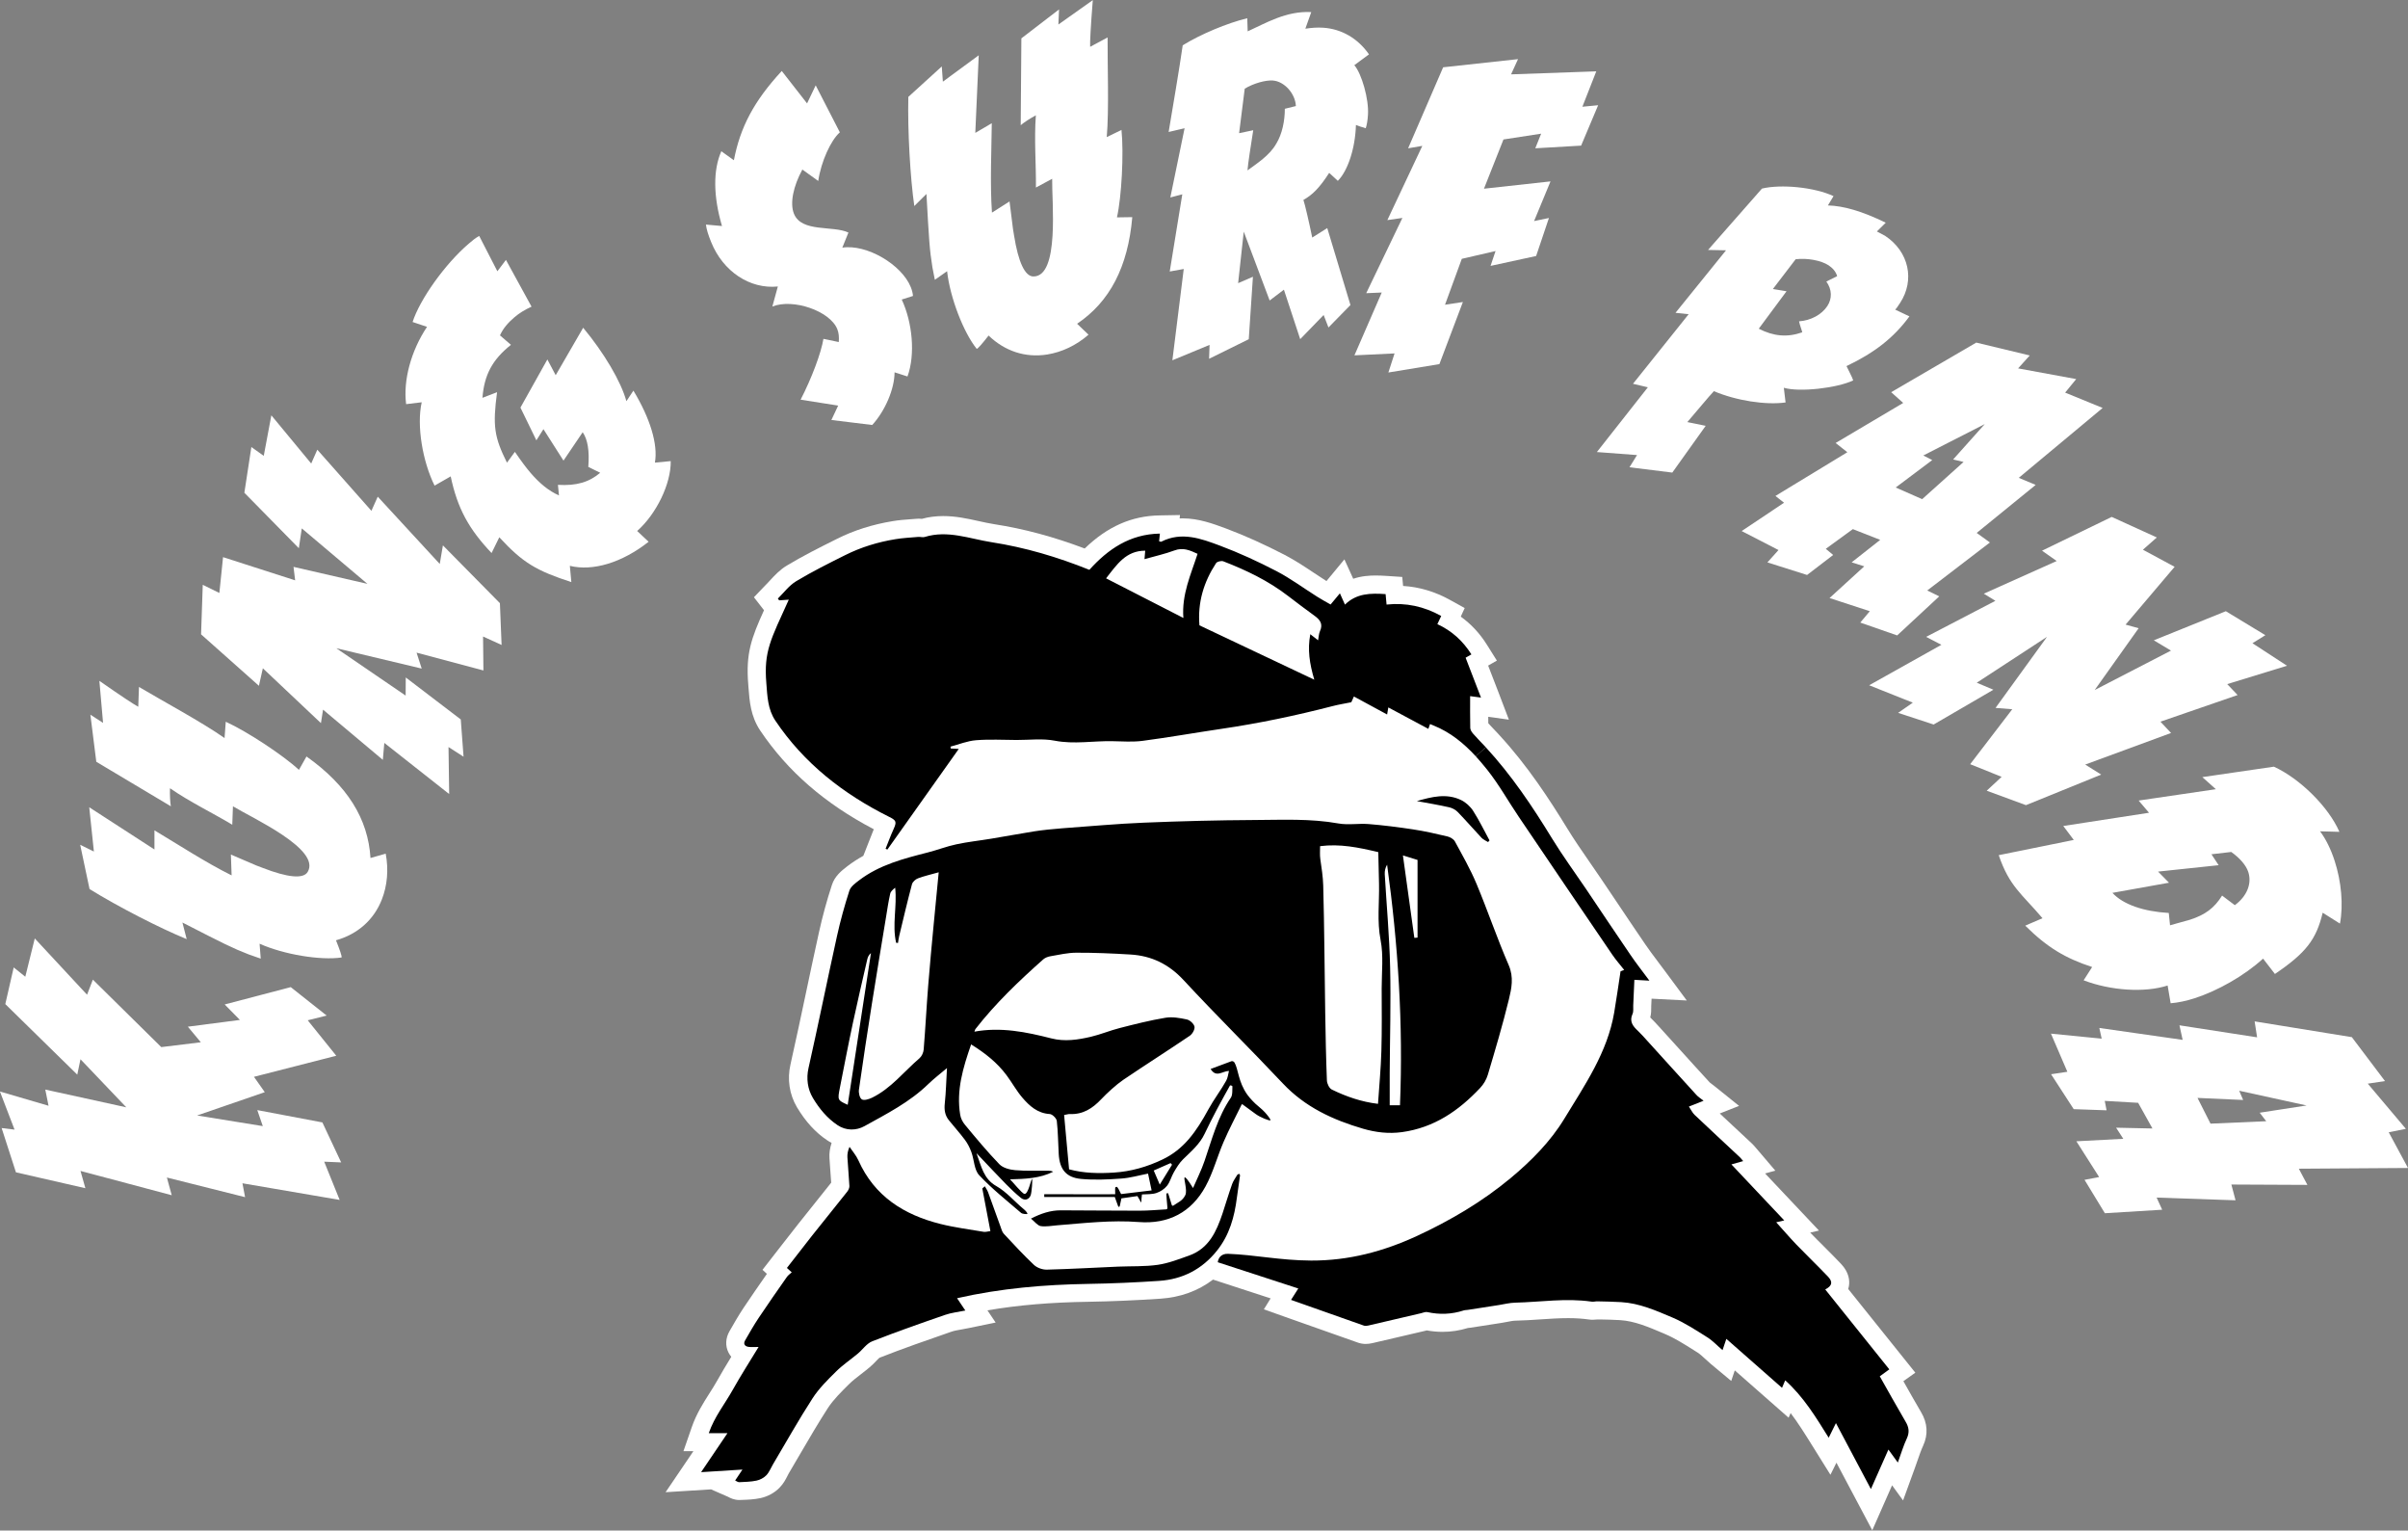 <?xml version="1.0" encoding="UTF-8"?>
<svg xmlns="http://www.w3.org/2000/svg" version="1.1" viewBox="0 0 398.79 253.4">
  <rect x="0" y="0" width="398.79" height="253.4" fill="#808080" stroke="none"/>
  <defs>
    <style>
      .cls-1 {
        fill: #fff;
      }
    </style>
  </defs>
  <!-- Generator: Adobe Illustrator 28.7.5, SVG Export Plug-In . SVG Version: 1.2.0 Build 176)  -->
  <g>
    <g id="Layer_1">
      <g>
        <g>
          <path class="cls-1" d="M40.15,195.9l.44,2.3-12.95-3.25.8,2.93-15.11-4.02.81,2.86-11.5-2.63-2.37-7.33,2.14.26-2.42-6.31,8.05,2.36-.54-2.68,13.42,2.94-7.59-7.96-.53,2.55-11.92-11.68,1.39-6.07,1.92,1.54,1.57-6.34,8.66,9.32.96-2.5,11.33,11.17,6.55-.8-2.15-2.58,8.62-1.12-2.52-2.56,10.94-2.87,5.95,4.71-3.14.78,4.73,5.87-13.63,3.49,1.79,2.54-11.21,3.86,10.88,1.76-.91-2.65,10.78,2.04,3.11,6.62-2.81-.12,2.56,6.33-16.13-2.76Z"/>
          <path class="cls-1" d="M55.65,155.69c.59,1.47,1.03,2.72.91,2.83-3.45.51-9.55-.48-13.57-2.28l.19,2.47-1.97-.69c-2.82-1.1-4.11-1.76-11-5.29l.71,2.75c-4.4-1.79-11.36-5.36-16.09-8.29l-1.55-7.33,2.27,1.12-.77-7.33,10.8,6.99v-3.17c3.7,2.21,8.44,5.3,12.78,7.46l-.12-3.45c5.35,2.32,4.17,1.78,5.25,2.2,4.16,1.62,6.77,1.87,7.47.67,2.24-3.76-9.26-8.95-12.38-10.86l-.11,3.05c-3.32-1.99-6.97-3.73-10.32-6.04-.03,1.07.02,2.33.15,2.99l-12.35-7.37-.98-7.8,2.1,1.36-.61-6.96c3.52,2.46,5.8,3.96,6.44,4.29l.12-3.28c3.76,2.24,10.53,5.89,14.17,8.46l.2-2.7c3.54,1.61,9.57,5.59,12.12,7.97l1.25-2.22c6.78,4.81,10.2,10.32,10.6,16.81l2.52-.72c.5,2.67.26,5.28-.63,7.56-1.33,3.42-4.03,5.77-7.59,6.78Z"/>
          <path class="cls-1" d="M63.65,122.97l-.25,2.83-9.9-8.31-.35,2.23-9.62-9.08-.65,2.9-9.58-8.52.28-8.2,2.75,1.35.61-5.93,11.94,3.84-.27-2.23,12.24,2.81-10.87-9.18-.49,3.28-9.02-9.18,1.16-7.57,2.05,1.46,1.26-6.71,6.6,7.98,1.01-2.29,8.96,10.12,1.05-2.34,10.27,11.14.52-3.08,9.44,9.57.28,6.92-3.07-1.4.06,5.62-11.07-2.95.85,2.64-14.14-3.37,11.48,7.84.02-3,9.11,6.95.46,6.17-2.49-1.6.11,7.78-10.76-8.48Z"/>
          <path class="cls-1" d="M94.37,93.64l.25,2.73c-5.78-1.88-8.02-3.18-11.93-7.42l-1.28,2.61c-3.77-3.97-5.65-7.39-6.77-12.69l-2.67,1.53c-1.98-3.99-3-9.94-2.13-13.8l-2.58.31c-.51-3.92.8-8.82,3.46-12.8l-2.39-.8c1.22-3.79,5.4-9.63,9.29-12.96.66-.56,1.04-.89,1.74-1.29l3.01,5.85,1.42-1.88,4.24,7.74c-1.16.52-2.08,1.11-2.85,1.77-.98.84-1.82,1.75-2.38,2.98l1.82,1.57c-3.1,2.46-4.43,5.01-4.72,8.77l2.42-.93c-.74,5.56-.48,7.42,1.64,11.67l1.31-1.79c1.15,1.67,1.89,2.65,2.59,3.47,1.5,1.75,3.03,3,4.71,3.74l-.17-1.75c3.1.19,5.19-.46,7-2l-1.97-.97c.21-2.64-.1-4.55-.93-5.74l-3.18,4.7-3.32-5.21-1.17,1.85-2.64-5.42,4.46-7.97,1.38,2.61,4.55-7.86c3.45,4.15,6.25,8.87,7.16,12.16l1.16-1.75c2.76,4.56,4.1,8.9,3.56,11.92l2.62-.25c.06,3.73-2.37,8.75-5.56,11.57l1.9,1.78c-4.36,3.44-9.22,4.94-13.08,3.98Z"/>
          <path class="cls-1" d="M137.68,69.55l1.13-2.4-6.22-.98c1.83-3.54,3.4-7.74,3.78-10.07l2.54.53c.06-.8.02-1.48-.25-2.15-1.21-3-7.34-5.11-10.75-3.73l.91-3.32c-4.62.47-9.07-2.47-11.04-7.34-.49-1.2-.77-2.1-.87-2.91l2.66.24c-1.45-4.93-1.49-9.26-.11-12.38l2.08,1.49c1.05-5.47,3.33-9.81,7.93-14.78l4.19,5.37,1.43-2.99,4,7.78c-1.49,1.3-3.1,4.82-3.58,8.05l-2.63-1.89c-1.51,2.79-2.09,5.58-1.39,7.32,1.27,3.14,6.44,1.9,9.02,3.11l-1.01,2.5c4.02-.62,9.82,2.79,11.33,6.52.22.54.34,1.03.37,1.48l-1.86.59c1.77,3.79,2.28,9.1.95,12.74l-2.14-.69c0,2.71-1.54,6.37-3.7,8.72l-6.78-.83Z"/>
          <path class="cls-1" d="M163.73,55.54c-.97,1.25-1.83,2.26-1.98,2.21-2.18-2.71-4.42-8.48-4.9-12.85l-2.03,1.42-.4-2.05c-.48-2.99-.56-4.43-.99-12.16l-2.01,2c-.68-4.7-1.12-12.51-.99-18.07l5.54-5.04.18,2.52,5.94-4.37-.57,12.85,2.73-1.6c-.04,4.31-.31,9.96.03,14.8l2.91-1.85c.71,5.79.57,4.5.75,5.64.7,4.41,1.81,6.78,3.2,6.78,4.38.03,3.03-12.51,3.11-16.17l-2.69,1.45c.04-3.87-.31-7.9-.01-11.96-.94.51-2,1.19-2.51,1.64l.11-14.38,6.24-4.79-.11,2.5,5.7-4.04c-.34,4.28-.49,7-.44,7.73l2.89-1.55c-.03,4.38.25,12.06-.14,16.5l2.44-1.19c.4,3.87.02,11.08-.75,14.48l2.54-.04c-.72,8.28-3.74,14.01-9.14,17.65l1.89,1.81c-2.05,1.79-4.42,2.89-6.84,3.28-3.63.58-7.02-.56-9.69-3.12Z"/>
          <path class="cls-1" d="M196.06,44.53l-2.34.42,2.08-12.78-1.98.52,2.36-11.46-2.64.62c.6-3.57,1.8-10.63,2.33-14.35,2.94-1.82,7.39-3.69,10.69-4.48l.07,2.17c3.05-1.38,6.36-3.4,10.53-3.19l-.98,2.75c1.02-.15,1.96-.23,2.97-.16,3.02.2,5.73,1.76,7.57,4.41l-2.43,1.79c1.21,1.38,2.44,5.65,2.26,8.23-.06.93-.18,1.65-.37,2.21-.71-.19-1.13-.36-1.62-.54-.12,3.96-1.38,7.63-3,9.25l-1.43-1.32c-1.61,2.49-2.77,3.64-4.27,4.48.24.67.97,3.82,1.46,6.23l2.49-1.57,3.84,12.74-3.64,3.72-.8-2.07-3.88,4-2.7-8.19-2.36,1.79-4.29-11.4-.93,8.53,2.45-1.06-.69,10.34-6.57,3.24.08-2.3-6.16,2.55,1.88-15.1ZM211.38,23.76c.97-1.59,1.41-3.8,1.4-5.75l1.83-.45c-.08-2.03-1.89-4.1-3.83-4.23-1.15-.08-3.13.44-4.64,1.35l-.93,7.37,2.34-.49c-.37,2.36-.88,5.57-.95,6.65,1.52-1.12,3.7-2.49,4.77-4.44Z"/>
          <path class="cls-1" d="M230.97,58.51l-6.66.32,4.52-10.4-2.57.11,5.99-12.46-2.49.36,5.79-12.29-2.35.4,5.8-13.41,12.4-1.35-1.15,2.52,14.11-.5-2.3,5.86,2.61-.25-2.82,6.69-7.59.44.97-2.42-6.24.96-3.23,8.15,11.02-1.21-2.72,6.57,2.46-.51-2.12,6.29-7.55,1.64.83-2.46-5.59,1.29-2.78,7.6,2.96-.45-3.89,10.28-8.45,1.39,1.02-3.15Z"/>
          <path class="cls-1" d="M272.9,64.12l-2.46-.58,9.22-11.52-2.18-.23,8.37-10.35-2.98-.06,8.93-10.16c3.17-.76,8.69-.23,11.85,1.25l-.93,1.54c2.62.08,5.6.93,9.58,2.86l-1.47,1.45,1.34.71c3.97,2.61,4.99,7.34,2.5,11.13-.44.66-.59.9-.81,1.1l2.36,1.12c-2.6,3.55-5.78,6.02-10.42,8.23.28.62.95,1.83,1.11,2.37-2.65,1.27-8.89,1.99-11.49,1.22l.29,2.43c-3.23.46-8.17-.29-11.87-1.87-.81.84-2.97,3.47-4.4,5.12l3.04.62-5.53,7.74-7.09-.88,1.25-2.02-6.65-.5,8.45-10.73ZM298.47,55.01c-.08-.4-.39-1.12-.53-1.81,1.9-.13,3.73-1.08,4.68-2.52.83-1.26.78-2.76-.16-4.07l1.79-.89c-.2-.74-.75-1.35-1.41-1.79-1.26-.83-3.58-1.24-5.46-1.01l-3.77,4.93,2.26.37-4.6,6.2c2.44,1.26,4.72,1.47,7.19.6Z"/>
          <path class="cls-1" d="M294.55,91.07l-6.11-3.15,7.02-4.69-1.43-1.12,11.91-7.24-1.94-1.53,11.19-6.63-1.99-1.78,14.09-8.21,8.86,2.13-1.93,2.14,9.62,1.77-1.83,2.24,6.21,2.54-13.89,11.57,2.8,1.17-9.77,7.95,2.19,1.58-10.38,7.95,1.99.97-6.97,6.47-6.11-2.13,1.58-1.88-6.67-2.18,5.75-5.25-2.09-.66,4.73-3.72-4.53-1.78-4.48,3.26,1.22,1.02-4.32,3.31-6.57-2.08,1.83-2.04ZM318.32,82.65l6.87-6.17-1.73-.41,5.24-5.86-10.18,5.2,1.48.76-6.05,4.54,4.38,1.93Z"/>
          <path class="cls-1" d="M321.51,106.75l-2.52-1.31,11.47-5.97-1.92-1.18,12.07-5.41-2.43-1.71,11.54-5.59,7.47,3.4-2.3,2.03,5.25,2.83-8.12,9.57,2.16.6-7.28,10.23,12.64-6.53-2.85-1.7,11.93-4.82,6.55,3.97-2.14,1.33,5.72,3.73-9.9,3.04,1.72,1.81-12.78,4.41,1.76,1.87-14.22,5.23,2.65,1.66-12.46,5.06-6.5-2.39,2.47-2.3-5.21-2.09,6.97-9.1-2.77-.22,8.53-11.77-11.64,7.6,2.76,1.16-9.9,5.76-5.88-1.93,2.43-1.69-7.23-2.88,11.95-6.69Z"/>
          <path class="cls-1" d="M343.44,139.06l-1.74-2.31,14.2-2.19-1.72-2.02,12.79-1.88-2.24-2,11.85-1.73c4.27,1.95,9.03,6.61,10.85,10.79l-3.21-.09c.92,1.21,1.78,2.91,2.42,4.89,1.11,3.42,1.47,7.32.88,10.39l-2.86-1.8c-1.06,4.43-2.76,6.65-7.91,10.14l-1.96-2.54c-3.1,2.82-7.44,5.29-11.34,6.56-1.37.44-2.72.73-3.97.83l-.5-2.94c-3.77,1.22-9.41.86-13.91-.86l1.41-2.2c-4.41-1.45-7.4-3.2-11.08-6.85l2.86-1.23c-3.43-4.04-5.49-5.26-7.25-10.44l12.43-2.52ZM359.17,151.14l.21,2.05,3.33-.93c2.47-.8,4-1.91,5.29-3.99l2.11,1.59c2.02-1.49,2.85-3.58,2.23-5.49-.38-1.16-1.44-2.33-2.82-3.32l-3.28.38,1.19,1.81-10.03,1.06,1.81,1.84-9.37,1.68c1.76,1.93,5.17,3.09,9.33,3.33Z"/>
          <path class="cls-1" d="M342.38,177.45l-2.72-6.32,8.4.83-.39-1.77,13.8,1.97-.53-2.41,12.86,1.99-.41-2.64,16.1,2.61,5.49,7.27-2.85.43,6.31,7.48-2.84.57,3.19,5.91-18.08.12,1.42,2.68-12.59-.06.69,2.61-13.07-.45.92,2.01-9.49.58-3.37-5.53,2.42-.46-3.77-5.92,7.77-.41-1.19-1.84,6.02.13-2.37-4.25-5.53-.32.3,1.56-5.44-.19-3.75-5.78,2.71-.41ZM366.09,186.03l9.22-.4-1.08-1.41,7.77-1.2-11.17-2.44.66,1.53-7.56-.34,2.16,4.27Z"/>
        </g>
        <g id="trace_jav.">
          <path class="cls-1" d="M304.13,242.17l-.99,1.99-3.12-5c-1.14-1.83-2.24-3.59-3.47-5.21l-.34.76-8.91-7.83-.59,1.75-3.38-2.82c-.34-.29-.65-.58-.96-.86-.46-.42-.86-.79-1.21-1.01l-.65-.41c-1.62-1.02-3.15-1.99-4.74-2.66l-.32-.14c-2.45-1.04-4.77-2.03-7.15-2.17-1.08-.07-2.16-.09-3.24-.11h-.51c-.32.03-.56.05-.79.05-.22,0-.43-.02-.65-.05-.99-.14-2.11-.22-3.38-.22-1.53,0-3.07.1-4.69.21-1.32.09-2.69.18-4.07.21-.38,0-.86.1-1.38.2-.31.06-.63.12-.94.17l-5.1.79c-.11.02-.27.04-.44.05-1.41.43-2.8.64-4.19.64-.87,0-1.76-.08-2.64-.24-.09.03-.18.05-.26.07l-3.17.74c-1.86.44-3.72.87-5.58,1.3-.41.09-.75.13-1.09.13-.43,0-.85-.07-1.24-.2-4.06-1.42-8.07-2.84-12.12-4.28l-3.51-1.25,1.12-1.81-9.54-3.11c-2.48,1.88-5.4,2.94-8.7,3.16-4.24.28-8.12.45-11.87.51-6.27.09-11.72.55-16.79,1.42l1.36,2.02-4.37.9c-.42.09-.82.16-1.21.23-.69.12-1.28.22-1.76.39-4.07,1.41-8.04,2.79-11.9,4.31-.13.1-.38.37-.56.55-.3.32-.65.67-1.06,1.02-.45.38-.94.76-1.43,1.14-.74.57-1.44,1.11-2.01,1.68-1.26,1.25-2.56,2.53-3.46,3.9-1.6,2.47-3.12,5.08-4.6,7.61-.63,1.08-1.26,2.16-1.9,3.24-.08.13-.15.28-.22.42-.27.54-.65,1.28-1.3,1.94-.79.83-1.94,1.47-3.14,1.73-1.07.23-2.09.27-3,.3l-.53.02c-.9,0-1.56-.36-1.87-.53l-2.81-1.23-7.53.47,4.61-6.8h-1.65l1.38-3.98c.75-2.17,1.9-3.98,2.91-5.57.46-.72.89-1.4,1.27-2.08.76-1.36,1.54-2.65,2.36-3.99-.18-.22-.34-.46-.47-.72-.54-1.09-.48-2.36.16-3.49.74-1.29,1.49-2.61,2.35-3.9,1.27-1.9,2.58-3.79,3.86-5.62l-.73-.67,2.97-3.82c.97-1.25,1.93-2.49,2.91-3.72,1.04-1.32,2.1-2.64,3.16-3.96.78-.97,1.56-1.95,2.34-2.93-.04-.58-.08-1.18-.13-1.78-.06-.76-.12-1.53-.16-2.29-.05-.82.07-1.63.34-2.45v-.07c-.25-.13-.49-.27-.72-.43-1.94-1.29-3.57-3.08-5-5.46-1.26-2.13-1.64-4.65-1.07-7.11.89-3.97,1.76-8.04,2.59-11.98.7-3.31,1.4-6.61,2.13-9.91.57-2.58,1.28-5.2,2.13-7.79.46-1.48,1.65-2.41,2.44-3.02l.15-.12c.82-.62,1.69-1.19,2.62-1.7l.91-2.32c.14-.35.28-.69.41-1.04.13-.34.27-.69.41-1.04-8.12-4.25-14.28-9.61-18.8-16.33-1.6-2.38-1.78-4.9-1.95-7.13l-.04-.53c-.42-5.1.51-7.64,2.61-12.27,0-.01-1.67-2.15-1.67-2.15l1.86-1.94c.27-.26.52-.54.78-.82.77-.83,1.63-1.78,2.82-2.49,2.62-1.58,5.38-2.96,8.04-4.29l.28-.14c2.79-1.4,5.87-2.37,9.15-2.91,1.05-.18,2.09-.26,3.09-.33l.93-.07c.13-.01.25-.02.37-.02.17,0,.34.01.5.03,1.12-.31,2.28-.46,3.53-.46,2.09,0,4.01.42,5.86.83.91.2,1.78.39,2.62.52,4.91.76,9.81,2.08,14.95,4.02,3.77-3.64,7.76-5.4,12.4-5.48l3.38-.06-.06.56c.18,0,.35-.01.53-.01,2.64,0,5.05.9,7.18,1.69,3.14,1.18,6.31,2.61,9.71,4.37,1.72.9,3.3,1.95,4.82,2.96.69.46,1.38.92,2.08,1.36l2.97-3.59,1.46,3.21c1.37-.46,2.68-.54,3.72-.54.61,0,1.22.03,1.85.07l2.55.17.14,1.49c2.68.16,5.29.94,7.78,2.32l2.42,1.34-.65,1.42c1.69,1.21,3.14,2.76,4.31,4.62l1.67,2.66-1.44.82v.02c.53,1.34,1.06,2.71,1.62,4.19l1.81,4.75-3.42-.48c0,.36,0,.72.01,1.08.3.33.59.64.89.95.25.26.49.51.73.77,0,0,.17.19.2.22,4.7,5.09,8.34,10.71,11.29,15.52,1.15,1.88,2.4,3.68,3.72,5.59.61.88,1.22,1.76,1.82,2.65l2.39,3.55c1.65,2.46,3.3,4.92,4.97,7.36.62.91,1.28,1.79,2.05,2.81.33.44.67.89,1.02,1.36l3.79,5.11-5.83-.3c-.02.41-.04.83-.06,1.24,0,.05,0,.12,0,.2,0,.4.02,1-.16,1.67.56.54,1.02,1.05,1.47,1.54,0,0,2.33,2.57,3.42,3.77,1.65,1.82,3.29,3.64,4.95,5.44.08.07.18.14.28.22.18.13.37.27.57.44l4.02,3.23-3.2,1.26c.95.89,5.39,5.03,5.39,5.03.24.24.39.42.58.64l.18.21,3.05,3.58-1.69.47,8.92,9.45-1.45.34c.73.76,1.49,1.51,2.24,2.26.96.96,1.91,1.91,2.84,2.89,1.37,1.43,1.48,2.81,1.33,3.71-.03.16-.06.32-.11.48l11.11,13.85-1.98,1.41s.04.07.06.1c.94,1.67,1.89,3.35,2.87,5.02,1.08,1.82,1.2,3.69.35,5.55-.34.73-.61,1.51-.92,2.41-.15.44-.31.89-.48,1.36l-1.93,5.3-1.82-2.5c-.26.58-3.28,7.44-3.28,7.44l-5.96-11.23Z"/>
        </g>
        <g id="trace_jav.-2" data-name="trace_jav.">
          <path d="M315.58,235.36c-1.47-2.5-2.87-5.04-4.27-7.5.52-.38.99-.73,1.58-1.15-3.63-4.52-7.11-8.87-10.61-13.23,1.15-.6,1.3-1.24.44-2.14-1.71-1.79-3.5-3.51-5.22-5.29-1.15-1.2-2.23-2.47-3.34-3.69.25-.06.69-.16,1.33-.31-2.96-3.13-5.8-6.15-8.75-9.27.77-.22,1.3-.37,1.95-.55-.23-.27-.36-.45-.52-.61-2.51-2.35-5.03-4.68-7.53-7.05-.36-.34-.58-.84-.94-1.37.89-.35,1.52-.6,2.43-.96-.51-.41-.9-.64-1.19-.97-2.75-3-5.47-6.03-8.21-9.04-.48-.53-.95-1.06-1.46-1.55-.83-.77-1.47-1.55-.91-2.8.19-.4.1-.93.12-1.41.07-1.4.13-2.81.19-4.25.87.05,1.52.09,2.49.14-1.18-1.59-2.21-2.9-3.14-4.27-2.48-3.62-4.91-7.28-7.37-10.93-1.88-2.78-3.87-5.49-5.62-8.35-3.26-5.33-6.72-10.49-10.97-15.09l-1.66,1.49c.65.71,1.28,1.46,1.88,2.21,1.96,2.46,3.5,5.24,5.27,7.85,5.14,7.61,10.3,15.21,15.47,22.8.58.85,1.27,1.63,1.96,2.51-.32.11-.55.2-.6.23-.37,2.43-.68,4.62-1.05,6.81-1.12,6.63-4.9,12.06-8.27,17.61-2.3,3.78-5.47,6.97-8.9,9.83-4.71,3.91-9.93,6.98-15.46,9.55-5.56,2.57-11.3,4.11-17.56,4.09-5.22-.03-9.25-.95-13.77-1.12-.59-.02-.98.17-1.24.42-.4.39-.45.92-.45.98,4.4,1.43,8.81,2.87,13.33,4.34-.5.79-.92,1.44-1.2,1.89,4.05,1.44,8.06,2.85,12.07,4.26.21.07.48.04.71-.01,2.91-.67,5.82-1.36,8.74-2.04.34-.08.73-.26,1.05-.19,2.03.45,4.03.37,6.01-.27.23-.08.48-.06.71-.1,1.7-.26,3.39-.53,5.09-.79.9-.14,1.8-.38,2.71-.4,4.23-.1,8.45-.79,12.69-.17.31.05.63-.06.95-.05,1.32.03,2.64.05,3.95.13,3.01.18,5.75,1.39,8.46,2.54,2.03.86,3.91,2.1,5.79,3.28.89.55,1.62,1.36,2.53,2.13.27-.8.51-1.51.63-1.87,3.08,2.71,6.18,5.44,9.22,8.11.08-.18.29-.67.53-1.24,3.04,2.73,5.06,6.07,7.2,9.5.42-.84.74-1.49,1.2-2.42,2,3.77,3.84,7.25,5.79,10.92,1-2.27,1.91-4.32,2.9-6.54.57.79,1,1.38,1.56,2.15.54-1.48.92-2.78,1.49-3.99.47-1.03.35-1.85-.21-2.79Z"/>
          <path d="M245.9,123.54c-.65-.7-1.34-1.38-1.96-2.1-.22-.25-.44-.61-.45-.92-.04-1.75-.02-3.5-.02-5.27.39.05.87.12,1.8.25-.91-2.38-1.73-4.48-2.55-6.61.23-.13.59-.34.96-.55-1.43-2.27-3.28-3.92-5.64-5.01.24-.5.44-.91.64-1.35-2.86-1.59-5.84-2.23-9.05-1.89-.06-.64-.11-1.18-.16-1.73-2.48-.17-4.81-.15-6.73,1.74-.27-.61-.48-1.08-.84-1.87-.57.69-1.04,1.25-1.54,1.85-.75-.43-1.48-.82-2.19-1.27-2.26-1.42-4.42-3.03-6.78-4.26-3.04-1.58-6.17-3.02-9.37-4.22-3.11-1.16-6.34-2.36-9.7-.65-.08.04-.22-.04-.36-.07.04-.4.08-.78.13-1.27-4.97.09-8.59,2.57-11.68,6-5.3-2.13-10.64-3.71-16.18-4.57-3.68-.57-7.27-2.05-11.09-.87-.33.1-.72-.04-1.08-.01-1.26.11-2.54.17-3.79.38-2.89.47-5.67,1.32-8.29,2.63s-5.5,2.74-8.12,4.32c-1.17.7-2.04,1.9-3.04,2.88.07.09.14.19.22.29.5-.04,1.01-.07,1.59-.11-2.99,6.61-4.15,8.53-3.72,13.8.17,2.16.23,4.34,1.49,6.22,4.76,7.09,11.25,12.14,18.82,15.92,1.22.61,1.32.82.76,2.06-.49,1.06-.88,2.16-1.32,3.24.1.04.2.09.3.13,3.94-5.56,7.89-11.12,11.82-16.66-.33-.02-.83-.05-1.33-.07-.02-.11-.03-.21-.04-.31,1.41-.37,2.8-.95,4.24-1.06,2.22-.18,4.47-.05,6.7-.04,2.12.01,4.29-.28,6.34.12,3.21.62,6.36.01,9.54.08,1.67.03,3.37.16,5.02-.06,4.34-.57,8.66-1.34,13-1.98,6.21-.91,12.33-2.19,18.4-3.76,1.03-.27,2.07-.43,3.14-.65.1-.22.24-.54.43-.95,1.86,1.01,3.66,1.98,5.5,2.98.07-.44.13-.76.2-1.17,2.27,1.22,4.44,2.38,6.63,3.55.11-.32.19-.53.28-.8.22.09.4.17.57.24,2.8,1.12,5.04,2.97,7,5.1l1.66-1.49c-.05-.06-.11-.12-.16-.18ZM195.98,102.31c-4.36-2.24-8.52-4.37-12.8-6.56,1.8-2.31,3.29-4.58,6.48-4.58-.05.51-.08.92-.12,1.4,1.71-.49,3.38-.85,4.96-1.44,1.41-.53,2.54-.04,3.83.56-1.11,3.44-2.65,6.72-2.35,10.62ZM218.61,104.47c-.2.44-.21.96-.32,1.54-.45-.35-.78-.61-1.29-1.01-.48,2.54-.13,4.84.66,7.53-6.55-3.1-12.78-6.05-19.02-9-.32-3.83.73-7.2,2.75-10.29.17-.27.87-.43,1.2-.31,3.81,1.47,7.47,3.23,10.73,5.74,1.46,1.11,2.92,2.23,4.41,3.3.9.65,1.4,1.35.88,2.5Z"/>
          <path d="M161.32,170.81c4.41-.82,8.62.04,12.81,1.11,2.19.56,4.38.23,6.52-.27,1.62-.38,3.17-1.04,4.79-1.45,2.5-.64,5.02-1.28,7.56-1.7,1.14-.19,2.4.03,3.55.28.51.11,1.17.71,1.27,1.19.09.45-.35,1.22-.78,1.51-3.65,2.47-7.37,4.83-11.02,7.3-1.11.75-2.72,2.22-3.64,3.2-1.43,1.51-3.01,2.56-5.22,2.46-.23-.01-.47.08-.93.16.27,2.96.54,5.92.82,8.99,2.42.66,4.92.7,7.43.54,2.82-.18,5.48-.94,8.05-2.17,3.55-1.69,5.61-4.64,7.6-8.31.89-1.63,2.11-3.22,2.94-4.73.25-.46.32-1,.46-1.62-1.11.03-2.1,1.18-3.04-.32,1.25-.47,2.4-.9,3.46-1.29.11-.04.38.02.5.23.65,1.12.59,3.14,2.11,5.3.51.72,1.31,1.47,1.35,1.51.59.55.95.76,1.55,1.4.36.39,1,1.18.94,1.33-.08.18-1.72-.48-2.44-1.02-.9-.67-1.69-1.24-2.2-1.61-.05-.04-.11-.02-.13.04-1.03,2.1-2.09,4.1-2.98,6.16-1.06,2.45-1.74,5.09-3.01,7.41-2.34,4.27-6.14,6.26-11.04,5.88-4.53-.35-9.01.18-13.51.54-.92.07-1.86.27-2.74.13-.53-.09-.98-.73-1.61-1.24,1.66-.85,3.22-1.37,4.91-1.37,4.35,0,8.71.07,13.06.06,1.44,0,2.89-.13,4.41-.22.13,0,.23-.12.22-.24-.08-.99-.18-2.02-.18-2.28,0-.13.22-.26.32-.08.17.55.34,1.1.58,1.88.04.11.17.16.27.09.72-.52,1.51-.76,1.97-1.73.39-.81-.34-2.82-.1-2.93.11-.05.43.21,1.38,1.76.67-1.55,1.4-2.99,1.91-4.5,1.23-3.58,2.17-7.27,4.36-10.47.32-.46.21-1.5.25-1.87,0-.09-.36-.22-.41-.12-.37.66-1.48,2.66-2.19,4-.69,1.31-1.36,2.63-1.99,3.96-.82,1.75-2.26,2.95-3.6,4.26-.61.6-1.07,1.38-1.51,2.13-.42.72-.62,1.6-1.13,2.24-.43.54-1.12.99-1.78,1.2-.72.23-1.55.18-2.37.23-.02.15-.05.37-.07.65-.03.4-.01.64-.07.65-.05,0-.11-.15-.24-.4-.14-.27-.27-.48-.37-.63-.87.12-1.76.25-2.65.38-.1.45-.19.85-.27,1.25-.04.11-.03.13-.11.15-.07.01-.13,0-.17-.11-.15-.4-.29-.8-.55-1.52h-11.68c0-.15,0-.31,0-.46,3.89,0,11.49.04,11.75,0-.02-.33-.01-1.05,0-1.1.03-.03.13-.12.26-.12.13.03.39.51.72,1.2,1.59-.19,3.28-.4,5.05-.61-.21-1-.39-1.84-.59-2.78-1.49.29-2.95.72-4.43.82-2.22.16-4.47.27-6.67.06-2.47-.23-3.54-1.59-3.69-4.09-.11-1.83-.11-3.68-.32-5.5-.05-.44-.73-1.12-1.16-1.15-2.03-.12-3.37-1.34-4.56-2.73-.98-1.15-1.71-2.51-2.62-3.72-1.55-2.08-3.55-3.65-5.85-5.08-1.34,3.86-2.48,7.62-1.81,11.65.1.62.4,1.19.8,1.67,1.84,2.22,3.69,4.45,5.69,6.52.59.61,1.69.9,2.6.98,1.82.16,3.67.07,5.5.09.27,0,.53.03.81.17-2.21,1.11-4.58,1.19-7.15,1.26.39.34,1.95,2.33,2.39,2.41.63.11,1.09-2.47,1.26-2.46.1,0-.04,2.23-.24,2.72-.29.71-.98.89-1.58.42-.87-.69-1.68-1.47-2.46-2.26-1.58-1.62-3.13-3.27-4.92-5.16.82,2.25,1.18,4.26,3.29,5.45,1.68.95,3.04,2.59,4.55,3.83.27.22.63.61.59.78-.16.05-.82.02-1.05-.18-2.36-2.03-4.82-3.98-6.94-6.24-.83-.89-.82-2.53-1.28-3.8-.26-.72-.62-1.44-1.08-2.05-.83-1.12-1.78-2.15-2.65-3.24-.66-.82-.8-1.74-.68-2.81.2-1.89.24-3.79.36-5.83-1.12.95-2.16,1.74-3.09,2.64-3.08,3-6.87,4.92-10.57,6.97-1.37.76-3.06.78-4.46-.16-1.72-1.15-3.01-2.71-4.09-4.51-.88-1.47-1.1-3.23-.73-4.9,1.64-7.29,3.12-14.61,4.73-21.91.56-2.53,1.25-5.04,2.05-7.51.22-.67.98-1.23,1.6-1.7,3.38-2.58,7.4-3.6,11.42-4.63,1.58-.4,3.12-1.01,4.71-1.34,1.9-.41,3.85-.61,5.77-.93,2.34-.39,4.68-.82,7.03-1.2,1.29-.21,3.42-.43,4.72-.52,4.51-.32,9.02-.75,13.53-.93,6.1-.25,12.21-.41,18.32-.44,4.63-.02,9.26-.26,13.88.57,1.62.29,3.34-.03,5,.1,2.46.2,4.91.51,7.35.88,1.92.29,3.82.72,5.71,1.17.46.11,1.03.44,1.24.83,1.25,2.31,2.57,4.6,3.58,7.02,1.86,4.45,3.41,9.04,5.33,13.46.87,2.01.47,3.87.02,5.71-1.02,4.18-2.25,8.31-3.48,12.44-.25.82-.69,1.56-1.27,2.18-3.55,3.77-7.61,6.57-12.92,7.31-2.25.31-4.4.04-6.47-.56-4.99-1.46-9.6-3.58-13.28-7.49-5.42-5.76-11.07-11.31-16.45-17.12-2.45-2.64-5.3-4.02-8.79-4.23-2.99-.18-5.98-.31-8.97-.3-1.42,0-2.85.34-4.26.58-.42.07-.89.24-1.2.51-4.03,3.58-7.93,7.29-11.25,11.56-.07.09-.08.21-.15.4ZM228.21,182.76c.2-2.96.48-5.85.56-8.75.1-3.46.06-6.92.05-10.38,0-2.67.32-5.42-.18-8-.61-3.13-.19-6.2-.26-9.29-.04-1.74-.08-3.48-.12-5.26-3.3-.79-6.36-1.41-9.64-.99,0,.79-.06,1.47.04,2.15.21,1.45.44,2.91.48,4.38.19,7.01.22,14.03.33,21.04.06,3.74.13,7.48.28,11.22.02.53.39,1.31.82,1.51,2.4,1.17,4.92,2.04,7.63,2.36ZM155.45,144.42c-1.31.37-2.4.61-3.43,1-.4.15-.88.58-.99.98-.76,2.85-1.43,5.72-2.12,8.59-.09.37-.13.75-.19,1.12-.1,0-.2-.01-.31-.02-.69-2.99.18-6.03-.16-9.12-.36.28-.73.6-.82.98-.29,1.27-.48,2.57-.69,3.86-.78,4.76-1.58,9.51-2.33,14.27-.75,4.77-1.49,9.54-2.16,14.31-.08.53.11,1.4.48,1.62.37.23,1.17-.03,1.68-.27,3.15-1.53,5.28-4.32,7.87-6.54.37-.32.65-.93.69-1.43.29-3.54.47-7.08.75-10.62.26-3.38.6-6.75.91-10.13.26-2.77.53-5.55.83-8.61ZM231.85,182.99c.55-13.4-.31-26.64-2.13-39.84-.31.53-.42,1.07-.39,1.6.3,5.13.77,10.26.89,15.39.14,5.82-.04,11.65-.07,17.48-.01,1.78,0,3.55,0,5.37h1.7ZM140.39,182.91c1.3-8.46,2.57-16.79,3.85-25.12-.38.32-.53.69-.62,1.07-.79,3.46-1.61,6.92-2.35,10.39-.77,3.59-1.46,7.2-2.17,10.8-.41,2.09-.41,2.1,1.29,2.86ZM232.34,141.63c.65,4.7,1.27,9.17,1.89,13.64l.53-.04v-12.86s-2.42-.75-2.42-.75ZM194.11,192.84l-.25-.28-2.79,1.23,1,2.33,2.03-3.29Z"/>
          <path d="M120.47,237.27h-3.09c.94-2.72,2.67-4.84,3.97-7.17,1.32-2.36,2.79-4.64,4.28-7.1-.62,0-1.14.05-1.65-.01-.6-.08-.93-.46-.59-1.06.72-1.26,1.44-2.52,2.24-3.72,1.53-2.29,3.1-4.54,4.68-6.79.21-.3.53-.52.81-.78-.31-.28-.56-.5-.8-.72,1.4-1.8,2.77-3.58,4.16-5.34,1.93-2.43,3.89-4.84,5.82-7.28.2-.25.38-.63.37-.93-.08-1.59-.24-3.18-.33-4.77-.03-.54.07-1.09.35-1.73.5.74,1.11,1.43,1.47,2.24,2.66,5.95,7.55,9.02,13.6,10.53,2.35.59,4.77.89,7.16,1.3.29.05.61-.06,1.1-.12-.46-2.41-.9-4.74-1.34-7.06.14-.12.28-.24.42-.36.18.33.41.64.54.99.7,1.9,1.37,3.8,2.06,5.7.15.41.26.87.54,1.17,1.63,1.75,3.25,3.51,4.99,5.15.52.49,1.42.81,2.14.79,3.94-.1,7.87-.33,11.81-.5,2.19-.09,4.41.01,6.57-.3,1.78-.26,3.51-.94,5.22-1.55,3.24-1.17,4.49-3.97,5.49-6.94.54-1.63,1.02-3.28,1.6-4.9.2-.55.58-1.04.88-1.55.38-.23.38-.04.42.16-.17,1.23-.36,2.45-.52,3.68-.4,3.18-1.24,6.19-3.29,8.75-2.46,3.08-5.69,4.75-9.58,5.01-3.9.26-7.81.44-11.72.5-7.27.12-14.48.72-21.75,2.37.42.63.85,1.26,1.37,2.04-1.21.25-2.32.36-3.35.72-4.05,1.4-8.09,2.81-12.08,4.38-.91.36-1.57,1.36-2.37,2.03-1.21,1.01-2.53,1.89-3.64,3-1.39,1.37-2.81,2.78-3.86,4.4-2.31,3.57-4.39,7.29-6.56,10.94-.36.61-.62,1.31-1.09,1.8-.42.43-1.05.77-1.64.89-.93.2-1.91.21-2.86.26-.21,0-.44-.17-.67-.28.4-.61.74-1.11,1.21-1.81-2.35.15-4.44.28-6.85.43,1.47-2.17,2.84-4.21,4.35-6.43Z"/>
          <path d="M234.67,132.62c2.44-.7,4.89-1.32,7.29-.17.78.38,1.54,1.06,2.01,1.8,1,1.56,1.82,3.25,2.71,4.89-.08.09-.16.18-.24.27-.35-.22-.77-.38-1.05-.67-1.34-1.42-2.61-2.9-3.97-4.3-.36-.37-.9-.67-1.4-.78-1.77-.4-3.57-.7-5.36-1.03Z"/>
        </g>
      </g>
    </g>
  </g>
</svg>